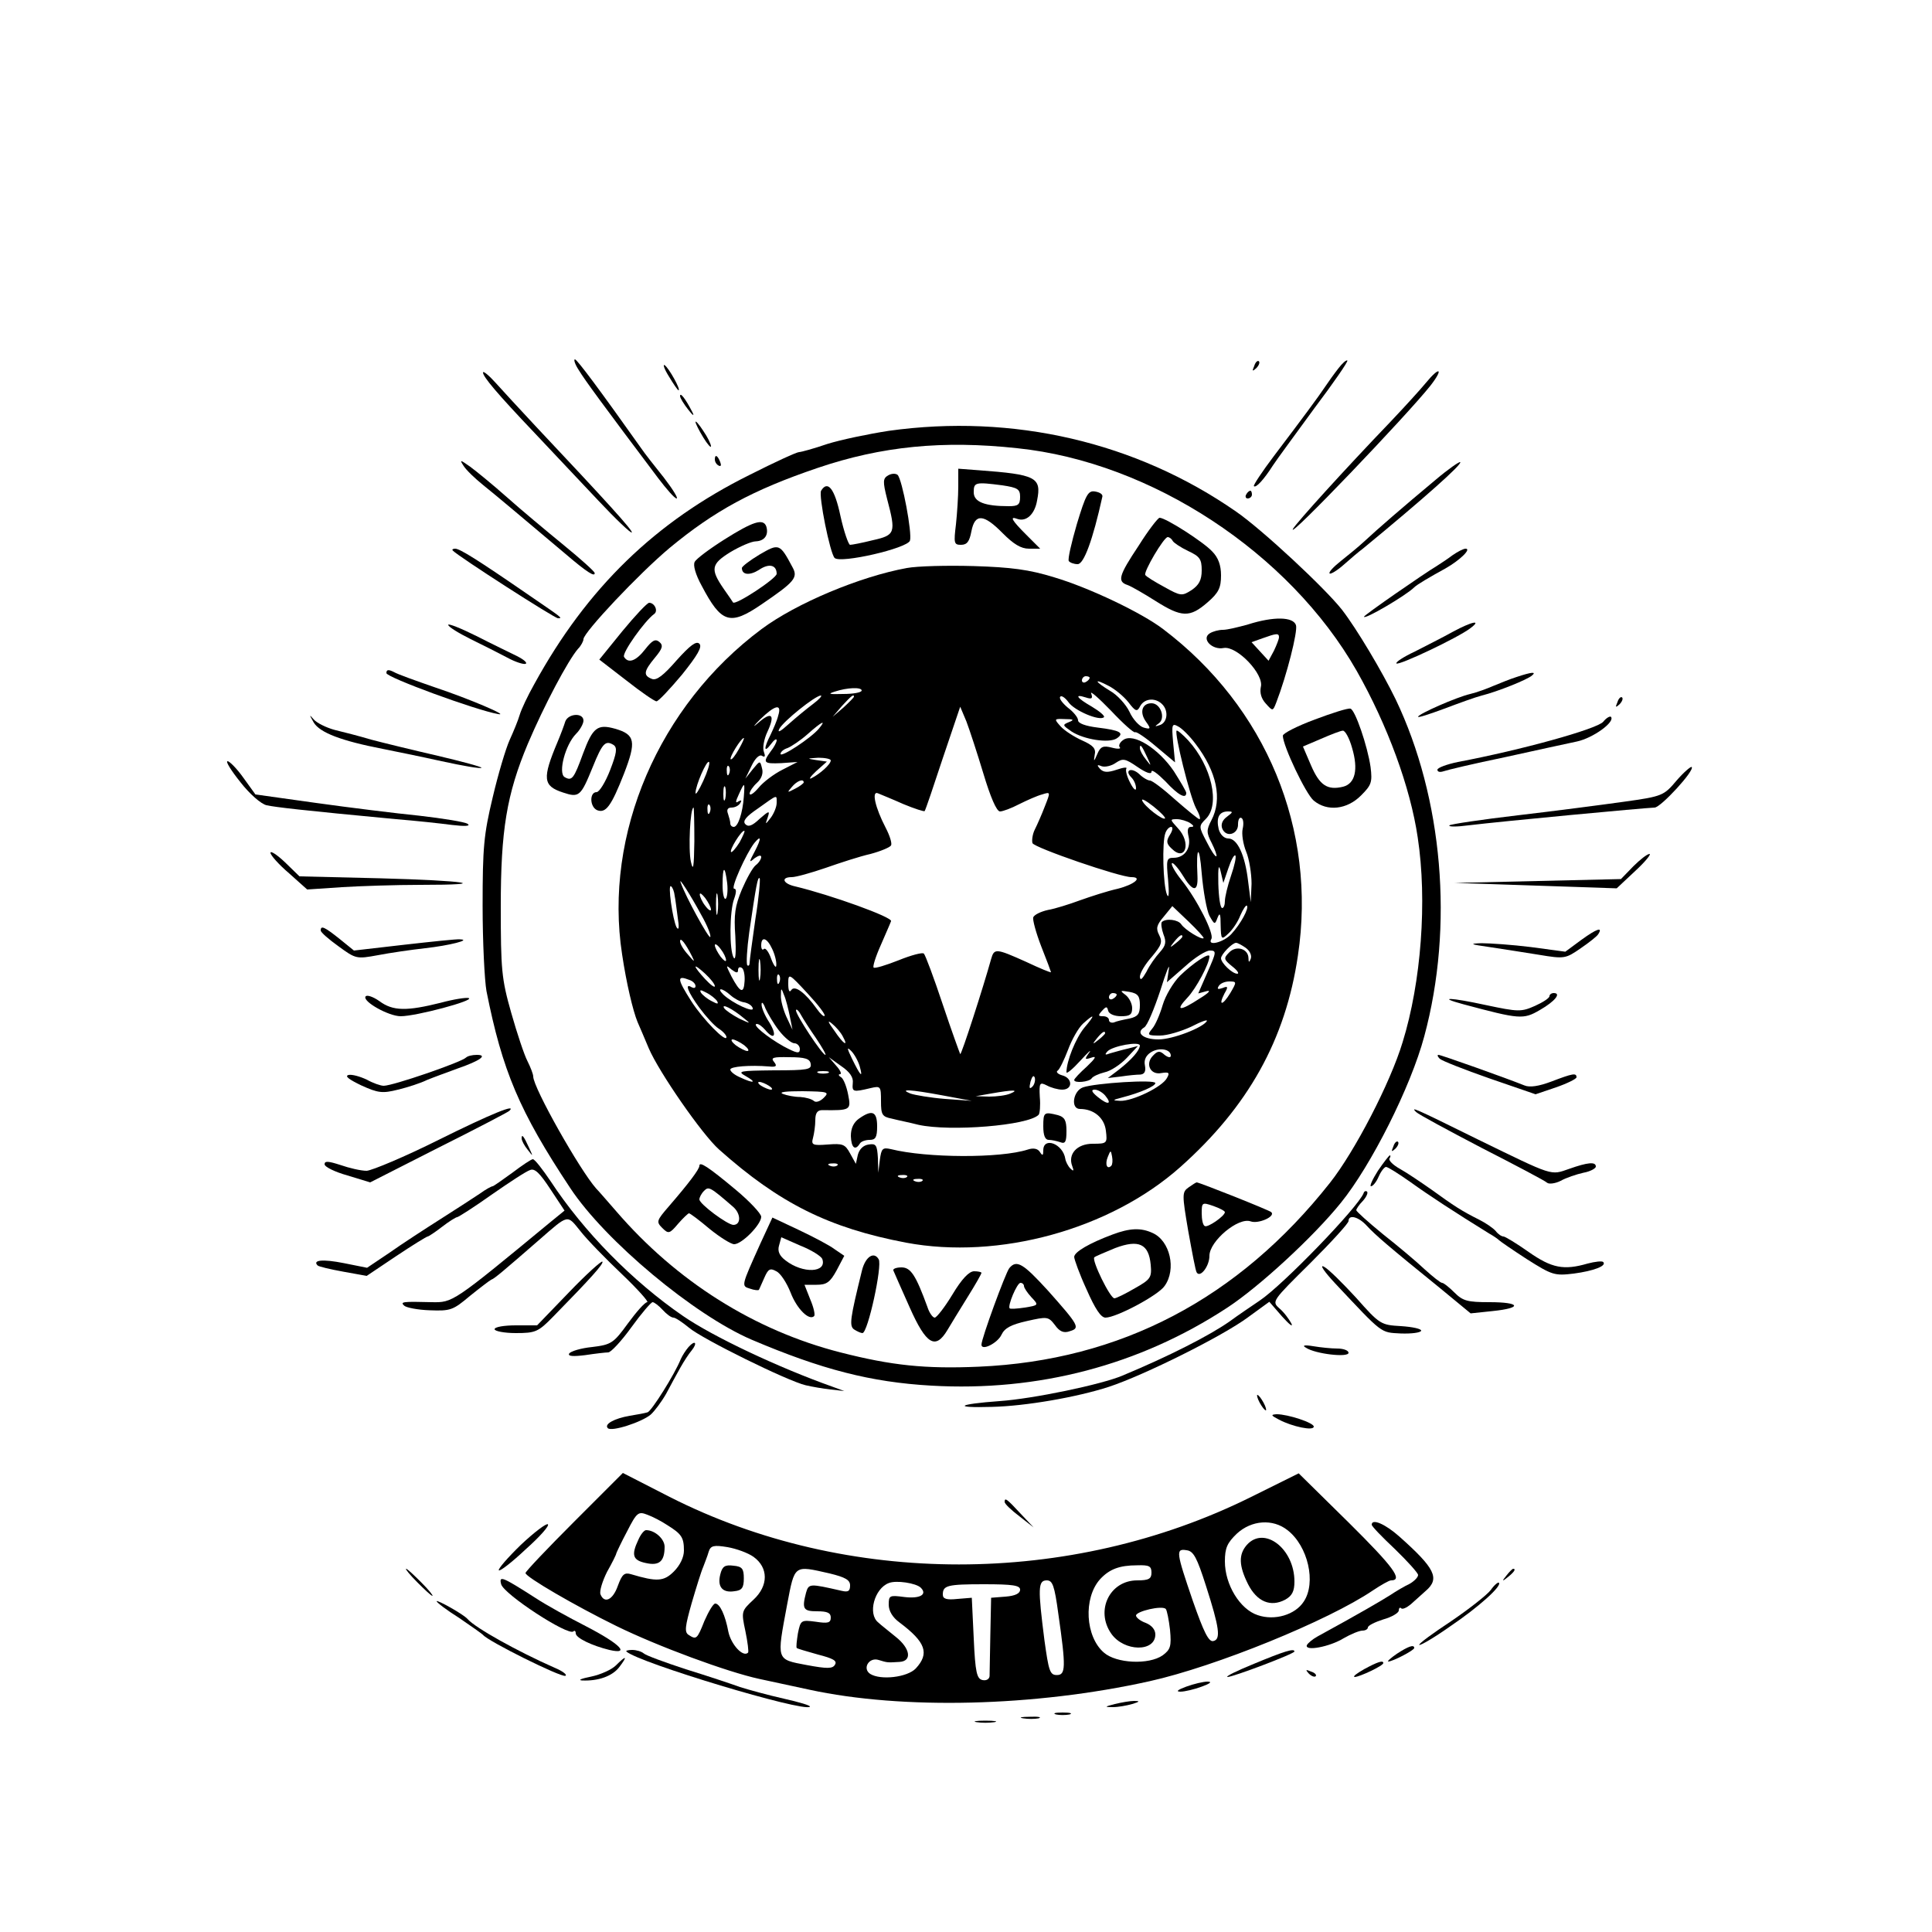 <?xml version="1.0" standalone="no"?>
<!DOCTYPE svg PUBLIC "-//W3C//DTD SVG 20010904//EN"
 "http://www.w3.org/TR/2001/REC-SVG-20010904/DTD/svg10.dtd">
<svg version="1.0" xmlns="http://www.w3.org/2000/svg"
 width="500pt" height="500pt" viewBox="0 0 500 500"
 preserveAspectRatio="xMidYMid meet">

<g transform="translate(0,500) scale(0.1,-0.1)"
fill="#000000" stroke="none">
<path d="M1498 4042 c15 -25 62 -89 205 -279 22 -29 43 -53 48 -53 5 0 -10 24
-33 54 -24 30 -50 63 -58 75 -110 155 -166 230 -172 231 -4 0 0 -13 10 -28z"/>
<path d="M3246 4053 c-6 -14 -5 -15 5 -6 7 7 10 15 7 18 -3 3 -9 -2 -12 -12z"/>
<path d="M3464 4047 c-11 -14 -26 -35 -34 -47 -18 -27 -58 -81 -133 -180 -31
-41 -54 -76 -52 -78 5 -6 26 17 49 53 11 17 60 83 108 149 49 65 87 120 85
123 -3 2 -13 -7 -23 -20z"/>
<path d="M1731 4026 c12 -20 23 -36 25 -36 7 0 -25 58 -36 65 -5 3 -1 -10 11
-29z"/>
<path d="M1250 4036 c0 -11 36 -54 134 -157 44 -47 118 -125 164 -174 45 -48
85 -86 87 -83 4 4 -68 83 -246 272 -42 45 -90 97 -107 116 -17 19 -32 31 -32
26z"/>
<path d="M3690 4009 c-14 -17 -54 -61 -90 -99 -121 -126 -245 -263 -254 -279
-16 -31 295 294 356 371 35 45 24 51 -12 7z"/>
<path d="M1760 3975 c0 -5 10 -21 21 -35 13 -17 17 -18 10 -5 -17 33 -31 51
-31 40z"/>
<path d="M1800 3908 c0 -4 9 -22 20 -40 11 -18 20 -28 20 -23 0 6 -9 24 -20
40 -11 17 -20 27 -20 23z"/>
<path d="M2300 3885 c-52 -8 -124 -23 -159 -34 -35 -12 -68 -21 -73 -21 -6 0
-63 -26 -128 -59 -244 -121 -421 -293 -557 -541 -17 -30 -34 -66 -38 -80 -4
-14 -16 -43 -26 -65 -10 -22 -30 -89 -44 -149 -23 -96 -26 -129 -26 -280 0
-94 5 -193 10 -221 41 -206 85 -311 217 -510 90 -136 320 -328 469 -392 181
-77 308 -110 465 -119 277 -16 539 53 765 201 83 54 224 184 295 272 78 96
181 300 216 431 77 285 48 617 -74 872 -35 72 -101 183 -139 232 -44 56 -206
207 -274 254 -259 180 -577 254 -899 209z m333 -45 c347 -36 704 -271 878
-576 80 -141 139 -302 158 -431 25 -164 9 -375 -39 -530 -32 -106 -124 -283
-188 -364 -237 -300 -542 -460 -909 -476 -138 -6 -225 3 -358 37 -223 57 -424
184 -580 365 -22 25 -45 52 -52 59 -42 47 -163 261 -163 290 0 6 -7 24 -15 40
-8 15 -27 72 -42 125 -25 88 -27 111 -27 276 0 195 15 289 70 420 42 99 104
216 130 246 8 8 14 20 14 25 1 18 143 169 223 236 116 96 215 150 383 207 165
56 324 72 517 51z"/>
<path d="M2480 3741 c0 -25 -3 -70 -6 -98 -6 -49 -5 -53 13 -53 16 0 22 9 27
35 9 47 32 45 81 -5 28 -28 47 -40 68 -40 l29 0 -36 36 c-38 38 -44 49 -23 41
23 -8 45 12 51 48 12 60 -3 67 -151 78 l-53 4 0 -46z m114 3 c40 -6 46 -10 46
-30 0 -20 -5 -24 -29 -24 -63 0 -91 11 -91 36 0 26 4 27 74 18z"/>
<path d="M2299 3770 c-14 -8 -15 -15 -3 -62 23 -87 21 -93 -37 -106 -28 -7
-54 -12 -59 -12 -4 0 -16 34 -25 75 -15 71 -33 93 -50 65 -7 -12 23 -162 35
-174 15 -15 189 25 195 45 6 19 -20 158 -32 170 -5 4 -15 4 -24 -1z"/>
<path d="M2787 3644 c-14 -48 -24 -91 -21 -96 3 -4 13 -8 23 -8 16 0 39 62 64
175 1 6 -7 11 -19 13 -18 3 -24 -8 -47 -84z"/>
<path d="M2947 3588 c-52 -78 -56 -93 -29 -102 9 -3 42 -22 72 -41 68 -43 89
-44 135 -4 29 25 35 38 35 70 0 26 -7 46 -23 62 -22 24 -120 87 -136 87 -4 0
-29 -32 -54 -72z m88 12 c3 -5 21 -17 40 -26 30 -14 35 -21 35 -50 0 -25 -7
-38 -26 -51 -25 -16 -28 -16 -71 8 -24 13 -47 27 -49 31 -5 8 48 98 58 98 4 0
10 -4 13 -10z"/>
<path d="M1875 3604 c-38 -24 -73 -50 -77 -58 -5 -8 2 -33 18 -62 51 -97 73
-104 155 -48 85 58 95 69 80 96 -33 62 -35 62 -85 33 -25 -15 -46 -31 -46 -35
0 -18 20 -20 44 -5 26 18 46 13 46 -10 0 -12 -108 -83 -113 -74 -1 2 -12 18
-24 35 -35 51 -33 64 17 95 25 15 55 28 66 28 23 1 34 17 27 39 -8 21 -35 12
-108 -34z"/>
<path d="M2347 3530 c-121 -22 -286 -91 -376 -158 -266 -198 -409 -531 -361
-842 11 -74 28 -146 40 -175 5 -11 18 -42 29 -68 26 -61 138 -223 182 -262
156 -139 284 -203 484 -241 240 -45 528 34 710 196 175 156 272 329 304 547
49 326 -82 643 -349 845 -55 42 -191 107 -282 134 -65 20 -111 26 -208 29 -69
2 -146 0 -173 -5z m473 -284 c0 -3 -4 -8 -10 -11 -5 -3 -10 -1 -10 4 0 6 5 11
10 11 6 0 10 -2 10 -4z m100 -63 c19 -25 23 -26 31 -10 12 21 42 22 59 2 15
-18 10 -47 -10 -52 -12 -4 -12 -3 -1 5 18 13 5 52 -19 52 -24 0 -32 -23 -14
-48 13 -18 12 -20 -6 -15 -11 3 -28 21 -37 41 -9 19 -32 44 -50 54 -41 25 -44
34 -4 13 16 -8 39 -27 51 -42z m-690 30 c0 -5 -21 -9 -48 -9 -36 -1 -41 0 -22
6 33 11 70 12 70 3z m708 -108 c3 2 27 -14 54 -37 l49 -41 -5 52 c-4 46 -3 50
13 41 10 -5 30 -25 45 -45 55 -72 70 -143 41 -198 -13 -25 -13 -32 1 -59 8
-16 14 -32 12 -34 -3 -2 -14 15 -25 37 -21 40 -21 41 -2 60 37 37 15 136 -46
203 -14 15 -28 27 -30 25 -6 -7 34 -169 50 -200 9 -16 13 -29 9 -29 -3 0 -31
23 -62 50 -31 28 -60 50 -66 50 -5 0 -18 7 -28 17 -20 18 -39 10 -20 -9 7 -7
12 -19 12 -28 0 -8 -7 -2 -15 14 -8 15 -13 32 -10 37 3 4 -8 3 -25 -3 -24 -8
-34 -7 -43 2 -9 10 -8 12 4 7 9 -3 26 1 37 9 18 12 24 11 56 -11 22 -15 36
-20 36 -12 0 7 16 -5 36 -25 33 -36 54 -47 54 -30 0 4 -15 29 -32 56 -40 59
-105 100 -131 81 -9 -6 -13 -15 -9 -19 4 -4 -5 -5 -20 -1 -23 6 -30 3 -38 -16
-9 -21 -10 -21 -7 -3 4 17 -4 25 -33 38 -20 9 -45 25 -55 36 -18 20 -17 20 11
19 23 0 25 -2 10 -8 -17 -7 -16 -8 7 -24 32 -21 97 -31 117 -18 21 14 9 21
-49 28 -32 4 -51 11 -51 19 0 7 -12 22 -27 33 -14 12 -23 24 -19 28 3 4 13 -3
21 -14 15 -22 81 -50 92 -39 3 3 -11 15 -31 27 -40 23 -47 34 -16 24 15 -5 19
-3 14 10 -4 9 19 -11 51 -44 32 -34 60 -59 63 -56z m-834 73 c-16 -12 -44 -35
-63 -52 -21 -19 -30 -24 -24 -12 11 20 92 85 107 86 5 0 -4 -10 -20 -22z m106
19 c0 -2 -12 -14 -27 -28 l-28 -24 24 28 c23 25 31 32 31 24z m-196 -49 c-3
-13 -13 -35 -20 -50 -18 -35 -17 -48 1 -24 8 11 15 16 15 10 0 -5 -7 -18 -15
-28 -22 -30 -19 -33 27 -31 l42 3 -39 -20 c-22 -11 -50 -32 -62 -47 -12 -14
-22 -21 -23 -15 0 6 9 19 19 28 12 11 17 25 13 38 -5 20 -5 20 -24 -3 l-19
-24 16 33 c9 19 20 30 27 26 8 -5 9 -1 5 10 -4 10 0 33 9 52 21 45 11 54 -24
23 -15 -13 -13 -9 5 9 39 38 57 42 47 10z m531 -150 c18 -60 34 -98 43 -98 7
0 29 8 50 19 20 10 47 22 59 25 22 7 22 7 7 -31 -8 -21 -20 -48 -26 -60 -6
-12 -8 -28 -6 -35 5 -12 226 -88 256 -88 30 0 8 -19 -35 -30 -27 -6 -70 -20
-98 -30 -27 -10 -65 -22 -83 -25 -18 -4 -35 -12 -38 -19 -2 -6 7 -40 21 -76
14 -35 25 -65 25 -66 0 -2 -29 10 -65 27 -78 35 -82 35 -90 7 -20 -72 -77
-249 -80 -246 -1 2 -22 59 -45 128 -23 69 -45 128 -49 132 -3 4 -33 -4 -65
-17 -33 -13 -62 -22 -65 -19 -3 2 5 28 18 57 12 28 25 57 27 63 5 10 -156 68
-248 90 -32 7 -38 24 -9 24 11 0 50 11 88 24 37 13 89 30 116 36 26 7 50 17
53 22 3 5 -3 25 -14 46 -27 52 -37 96 -20 89 7 -3 37 -15 66 -28 29 -12 54
-20 55 -18 2 2 23 64 47 137 l45 133 16 -38 c8 -21 28 -82 44 -135z m-426 116
c-20 -24 -99 -76 -99 -65 0 5 8 12 18 15 10 4 34 20 52 36 37 33 50 39 29 14z
m-207 -53 c-9 -16 -18 -28 -21 -26 -4 5 27 55 34 55 2 0 -4 -13 -13 -29z
m1057 -21 c11 -24 11 -24 -3 -6 -9 11 -16 24 -16 30 0 12 5 7 19 -24z m-819
-8 c0 -10 -28 -35 -50 -46 -8 -4 -3 4 12 18 l28 25 -28 4 c-25 4 -24 4 6 6 17
0 32 -3 32 -7z m-330 -53 c-11 -24 -20 -38 -20 -31 0 19 29 86 35 80 3 -3 -4
-25 -15 -49z m67 19 c-3 -8 -6 -5 -6 6 -1 11 2 17 5 13 3 -3 4 -12 1 -19z
m193 -23 c0 -2 -10 -10 -22 -16 -21 -11 -22 -11 -9 4 13 16 31 23 31 12z
m-203 -42 c-3 -10 -5 -4 -5 12 0 17 2 24 5 18 2 -7 2 -21 0 -30z m48 5 c-3
-42 -15 -78 -26 -78 -5 0 -9 4 -9 9 0 5 -3 16 -6 25 -4 10 -1 16 9 16 9 0 19
5 23 12 4 7 3 8 -5 4 -8 -6 -8 -1 1 18 15 33 16 33 13 -6z m85 -16 c0 -10 -7
-27 -15 -38 -15 -19 -15 -19 -8 1 6 18 3 17 -21 -4 -19 -18 -29 -22 -37 -14
-8 8 2 20 33 41 52 37 48 36 48 14z m1005 -40 c-5 -6 -53 31 -59 46 -3 7 10 0
29 -15 19 -15 32 -29 30 -31z m-1178 16 c-3 -8 -6 -5 -6 6 -1 11 2 17 5 13 3
-3 4 -12 1 -19z m-40 -75 c-1 -68 -3 -80 -9 -53 -7 31 -2 140 7 140 1 0 2 -39
2 -87z m1378 63 c-11 -8 -16 -19 -12 -30 10 -25 42 -15 41 11 0 12 4 19 9 16
5 -3 6 -15 3 -28 -3 -13 1 -39 9 -59 8 -19 14 -57 14 -83 l-2 -48 -7 55 c-8
68 -28 110 -51 110 -11 0 -21 10 -25 24 -7 30 1 46 24 46 14 0 13 -2 -3 -14z
m-95 -16 c10 -7 11 -10 2 -10 -8 0 -10 -8 -6 -25 7 -30 -10 -55 -39 -55 -18 0
-19 -5 -14 -57 3 -35 2 -50 -3 -38 -10 24 -13 136 -4 159 3 9 10 16 15 16 5 0
4 -9 -3 -20 -10 -16 -10 -23 4 -36 36 -36 52 15 16 53 -20 22 -21 23 -2 23 10
0 26 -5 34 -10z m-1166 -50 c-10 -16 -20 -27 -22 -25 -5 5 26 55 34 55 3 0 -3
-13 -12 -30z m40 -22 c-16 -30 -16 -32 -1 -19 10 7 17 9 17 3 0 -5 -6 -15 -14
-21 -8 -6 -24 -35 -36 -63 -18 -43 -21 -65 -17 -121 2 -40 1 -63 -4 -56 -12
19 -11 122 1 153 6 17 6 26 0 26 -10 0 31 91 52 118 18 22 19 13 2 -20z m1176
-168 c13 -23 14 -24 21 -5 6 15 8 10 8 -19 1 -38 2 -39 20 -22 11 10 25 31 31
47 7 16 15 28 17 25 6 -6 -16 -47 -40 -73 -20 -22 -64 -33 -52 -13 8 13 -37
102 -77 152 -17 21 -28 41 -25 44 2 3 15 -11 27 -30 27 -45 41 -46 39 -3 -4
78 5 84 11 7 4 -47 13 -96 20 -110z m56 104 c-9 -26 -16 -56 -16 -66 0 -10 -3
-18 -7 -18 -5 0 -9 28 -10 63 -1 43 1 53 6 32 l7 -30 13 38 c7 21 15 36 18 33
3 -3 -2 -26 -11 -52z m-1304 -20 c2 -19 0 -37 -4 -40 -4 -3 -8 13 -8 35 0 51
6 53 12 5z m73 -92 c-8 -56 -15 -107 -15 -114 0 -6 -3 -9 -6 -6 -3 4 -1 42 5
85 18 123 22 145 27 140 2 -2 -2 -50 -11 -105z m-140 10 c16 -28 26 -54 23
-57 -4 -4 -64 105 -76 140 -8 20 25 -31 53 -83z m-69 50 c2 -9 5 -35 8 -57 4
-25 3 -34 -3 -25 -10 19 -24 116 -14 106 4 -3 8 -14 9 -24z m111 -44 c-2 -13
-4 -3 -4 22 0 25 2 35 4 23 2 -13 2 -33 0 -45z m-17 8 c0 -5 -7 -1 -15 10 -8
10 -14 24 -14 29 0 6 6 1 14 -9 8 -11 15 -24 15 -30z m1275 -74 c-5 -5 -49 22
-58 36 -8 12 -39 16 -50 6 -3 -3 -1 -18 4 -32 8 -20 6 -29 -9 -46 -11 -12 -27
-34 -35 -51 -11 -19 -16 -24 -17 -13 0 10 14 33 31 52 25 30 28 38 19 56 -9
17 -7 26 12 48 l22 27 42 -40 c23 -22 40 -41 39 -43z m-55 4 c0 -2 -8 -10 -17
-17 -16 -13 -17 -12 -4 4 13 16 21 21 21 13z m-1269 -51 c8 -16 6 -15 -10 4
-12 13 -21 28 -21 35 0 12 14 -5 31 -39z m207 20 c7 -14 12 -34 11 -43 0 -9
-6 -2 -13 16 -6 18 -15 30 -19 26 -4 -4 -7 0 -7 9 0 25 15 20 28 -8z m-119
-30 c0 -5 -6 -1 -14 9 -8 11 -15 24 -15 30 0 5 7 1 15 -10 8 -10 14 -23 14
-29z m1345 32 c11 -8 16 -20 13 -28 -4 -11 -6 -10 -6 2 -1 24 -32 33 -50 14
-15 -15 -14 -18 8 -36 13 -10 19 -19 13 -19 -13 0 -42 28 -42 40 0 10 29 40
39 40 4 0 15 -6 25 -13z m-99 -63 l-24 -55 22 6 c12 3 5 -5 -18 -19 -52 -34
-65 -33 -32 2 22 23 57 88 57 107 0 11 -43 -18 -76 -50 -18 -18 -38 -52 -45
-76 -7 -24 -19 -52 -27 -61 -14 -17 -12 -18 20 -18 19 0 55 11 81 23 25 13 44
20 40 14 -11 -17 -88 -47 -125 -47 -39 0 -60 17 -37 31 8 4 26 48 42 96 15 48
25 73 22 55 l-5 -34 47 41 c25 23 54 41 64 41 18 0 17 -4 -6 -56z m-1158 -16
c-2 -13 -4 -3 -4 22 0 25 2 35 4 23 2 -13 2 -33 0 -45z m-117 -20 c0 -5 -11 3
-25 18 -14 15 -25 29 -25 32 0 3 11 -5 25 -18 14 -13 25 -27 25 -32z m60 41
c0 7 4 10 10 6 5 -3 8 -19 7 -34 -2 -34 -11 -31 -34 12 -15 30 -15 31 0 18 12
-9 17 -10 17 -2z m107 -31 c-3 -8 -6 -5 -6 6 -1 11 2 17 5 13 3 -3 4 -12 1
-19z m117 -87 c-2 -3 -11 5 -20 18 -30 42 -57 62 -66 49 -5 -8 -8 -2 -8 16 0
28 1 28 50 -25 27 -29 47 -55 44 -58z m-350 93 c9 -3 16 -10 16 -16 0 -5 -4
-6 -10 -3 -19 12 -10 -12 20 -53 17 -23 39 -47 50 -54 11 -7 20 -17 20 -22 0
-16 -61 46 -91 93 -37 58 -38 68 -5 55z m1400 -34 c-20 -33 -32 -34 -15 -1 10
17 9 20 -5 14 -12 -4 -15 -3 -10 5 4 7 16 12 27 12 20 0 20 -1 3 -30z m-1328
-21 c4 -8 1 -8 -14 0 -12 6 -24 16 -28 22 -4 8 -1 8 14 0 12 -6 24 -16 28 -22z
m35 15 c9 -8 25 -17 35 -18 10 -2 20 -8 22 -15 5 -14 -53 13 -76 35 -19 19 -3
18 19 -2z m153 -54 l7 -35 -16 34 c-8 18 -15 43 -14 55 0 20 1 20 8 1 5 -11
11 -36 15 -55z m906 29 c0 -23 -5 -30 -27 -35 -16 -3 -34 -7 -40 -10 -7 -2
-13 1 -13 6 0 6 -7 10 -15 10 -13 0 -14 2 -3 14 11 12 13 12 16 0 2 -8 16 -14
33 -14 23 0 29 4 29 21 0 12 -8 27 -17 34 -16 12 -14 12 10 8 22 -4 27 -11 27
-34z m-60 27 c0 -3 -4 -8 -10 -11 -5 -3 -10 -1 -10 4 0 6 5 11 10 11 6 0 10
-2 10 -4z m-874 -93 c14 -18 32 -33 40 -33 7 0 14 -7 14 -15 0 -13 -8 -11 -42
7 -43 24 -84 58 -69 58 5 0 14 -7 21 -15 24 -29 32 -15 11 19 -12 18 -21 40
-20 47 0 8 5 3 10 -11 6 -13 21 -39 35 -57z m-91 32 c19 -15 18 -15 -12 -1
-17 9 -35 21 -39 27 -8 13 21 -1 51 -26z m187 -52 c16 -24 27 -43 24 -43 -8 0
-76 103 -76 115 0 5 6 1 12 -10 6 -11 24 -39 40 -62z m694 27 c-22 -27 -46
-86 -46 -115 0 -5 16 8 36 30 20 22 30 31 23 21 -13 -18 -12 -19 6 -13 14 5
10 -2 -12 -23 -18 -16 -33 -32 -33 -35 0 -9 39 -5 45 4 3 5 18 12 34 16 15 3
41 20 57 37 l29 31 -27 -7 c-14 -3 -34 -9 -45 -12 -13 -5 -15 -4 -7 5 13 14
84 27 84 15 -1 -13 -21 -36 -54 -62 l-29 -22 34 4 c19 3 41 5 50 5 11 1 15 8
12 24 -3 14 3 26 16 34 21 13 51 8 51 -9 0 -6 -7 -5 -16 2 -12 11 -18 11 -30
-2 -21 -21 -7 -51 22 -45 19 3 22 1 14 -13 -12 -23 -89 -60 -121 -59 -21 1
-21 2 6 9 46 12 85 29 85 37 0 10 -155 0 -187 -11 -26 -9 -33 -56 -8 -56 36 0
63 -23 67 -56 4 -33 3 -34 -34 -34 -41 0 -65 -27 -53 -58 5 -13 3 -14 -5 -6
-6 6 -12 18 -13 25 -6 39 -57 58 -57 22 0 -14 -2 -15 -9 -4 -5 8 -16 11 -31 6
-71 -23 -262 -22 -354 1 -22 5 -25 2 -29 -28 l-4 -33 -1 38 c-2 34 -5 38 -24
35 -14 -2 -24 -12 -28 -27 l-5 -23 -15 27 c-13 24 -19 26 -58 23 -39 -3 -43
-1 -38 17 3 11 6 32 6 46 0 18 5 26 18 26 73 -1 75 0 67 40 -4 21 -12 41 -18
45 -7 4 -8 8 -3 8 5 0 1 10 -10 22 l-19 22 32 -23 c22 -15 32 -29 30 -44 -2
-23 0 -24 46 -13 26 6 27 5 27 -34 0 -35 3 -40 28 -45 15 -4 46 -10 69 -16 82
-18 284 -2 311 26 3 3 5 24 3 46 -2 37 0 39 18 30 11 -6 29 -11 40 -11 28 0
27 30 0 37 -11 3 -17 9 -12 12 5 3 17 28 27 54 10 27 27 57 39 68 31 28 32 23
3 -11z m-625 -22 c16 -29 2 -21 -22 15 -17 23 -18 28 -6 18 10 -8 23 -23 28
-33z m679 8 c0 -2 -8 -10 -17 -17 -16 -13 -17 -12 -4 4 13 16 21 21 21 13z
m-934 -31 c10 -8 14 -15 8 -15 -5 0 -19 7 -30 15 -10 8 -14 15 -8 15 5 0 19
-7 30 -15z m299 -55 c9 -32 2 -25 -20 20 -13 27 -14 32 -2 20 8 -8 18 -26 22
-40z m-127 7 c3 -15 -8 -17 -95 -17 -90 -1 -96 -2 -73 -15 30 -17 21 -20 -15
-3 -14 6 -25 15 -25 20 0 8 51 12 100 8 19 -2 22 1 13 12 -9 11 -2 13 40 12
40 0 53 -4 55 -17z m45 -24 c-7 -2 -19 -2 -25 0 -7 3 -2 5 12 5 14 0 19 -2 13
-5z m529 -35 c-8 -8 -9 -4 -5 13 4 13 8 18 11 10 2 -7 -1 -18 -6 -23z m-682 2
c8 -5 11 -10 5 -10 -5 0 -17 5 -25 10 -8 5 -10 10 -5 10 6 0 17 -5 25 -10z
m142 -31 c-10 -10 -21 -13 -26 -8 -6 5 -21 9 -35 10 -15 0 -35 4 -45 8 -12 5
9 7 51 7 66 -1 70 -2 55 -17z m308 6 l75 -14 -69 5 c-38 3 -79 10 -90 14 -30
12 -2 11 84 -5z m175 5 c-11 -5 -36 -8 -55 -8 l-35 1 40 7 c57 10 74 10 50 0z
m245 -5 c19 -23 8 -26 -19 -4 -16 13 -18 19 -8 19 8 0 20 -7 27 -15z m16 -182
c-11 -11 -17 4 -9 23 7 18 8 18 11 1 2 -10 1 -21 -2 -24z m-709 1 c-3 -3 -12
-4 -19 -1 -8 3 -5 6 6 6 11 1 17 -2 13 -5z m180 -30 c-3 -3 -12 -4 -19 -1 -8
3 -5 6 6 6 11 1 17 -2 13 -5z m40 -10 c-3 -3 -12 -4 -19 -1 -8 3 -5 6 6 6 11
1 17 -2 13 -5z"/>
<path d="M2223 2105 c-14 -10 -21 -25 -21 -45 1 -30 11 -39 23 -20 3 6 15 10
26 10 15 0 19 7 19 35 0 39 -13 44 -47 20z"/>
<path d="M2700 2085 c0 -24 5 -35 14 -35 8 0 21 -3 30 -6 13 -5 16 1 16 29 0
28 -5 36 -22 41 -36 9 -38 8 -38 -29z"/>
<path d="M1611 3367 l-60 -74 70 -54 c38 -30 73 -54 78 -54 5 0 34 31 66 69
40 50 53 72 45 80 -8 8 -24 -4 -59 -43 -34 -39 -52 -53 -64 -48 -23 9 -21 20
8 55 20 24 22 32 11 41 -10 8 -18 4 -36 -19 -24 -31 -44 -38 -55 -20 -6 10 54
94 78 111 11 8 1 29 -13 29 -5 0 -36 -33 -69 -73z"/>
<path d="M3230 3384 c-25 -7 -54 -14 -65 -14 -11 0 -26 -4 -34 -9 -23 -14 6
-44 36 -38 34 6 105 -68 96 -101 -3 -15 1 -30 13 -43 18 -20 18 -20 27 3 27
70 56 184 51 200 -7 22 -58 23 -124 2z m80 -33 c0 -5 -6 -20 -13 -35 l-14 -26
-22 24 -22 24 28 10 c36 13 43 14 43 3z"/>
<path d="M3403 3138 c-46 -17 -83 -36 -83 -42 0 -26 60 -152 80 -168 35 -29
86 -23 122 13 27 27 30 34 25 74 -8 55 -40 148 -52 151 -6 2 -47 -11 -92 -28z
m96 -73 c17 -57 8 -93 -23 -101 -41 -10 -61 4 -83 55 l-21 49 47 20 c25 11 51
21 56 21 6 1 17 -19 24 -44z"/>
<path d="M1463 3133 c-3 -10 -12 -34 -20 -53 -40 -95 -38 -114 14 -131 42 -14
46 -10 77 66 25 62 33 70 54 57 10 -7 8 -21 -9 -65 -12 -31 -28 -57 -35 -57
-19 0 -18 -39 2 -47 22 -8 36 11 69 95 32 83 29 101 -23 116 -46 13 -58 3 -83
-64 -24 -66 -29 -72 -48 -61 -17 11 2 84 30 112 10 10 19 26 19 34 0 21 -39
19 -47 -2z"/>
<path d="M1810 1983 c0 -9 -28 -46 -79 -105 -32 -37 -33 -40 -17 -56 16 -16
19 -15 41 11 13 15 26 27 28 27 3 0 27 -18 53 -40 27 -22 56 -40 64 -40 20 0
70 51 70 71 0 8 -30 40 -66 70 -72 60 -94 74 -94 62z m87 -106 c21 -18 21 -47
1 -47 -15 0 -88 54 -88 66 0 5 5 15 12 22 12 12 15 11 75 -41z"/>
<path d="M3076 1927 c-17 -12 -17 -18 -1 -112 10 -55 19 -104 22 -108 9 -15
33 16 33 43 0 38 75 101 107 89 20 -7 65 13 53 24 -5 5 -186 77 -193 77 -2 0
-11 -6 -21 -13z m94 -64 c0 -10 -45 -41 -52 -36 -5 2 -8 17 -8 33 0 28 1 29
30 19 17 -6 30 -13 30 -16z"/>
<path d="M1968 1782 c-50 -111 -50 -110 -27 -117 11 -4 22 -5 23 -3 1 1 7 16
14 31 10 23 15 26 31 17 11 -5 27 -30 37 -55 16 -42 48 -74 61 -61 3 3 -1 22
-10 43 l-15 38 31 0 c26 0 35 6 52 37 l20 38 -25 17 c-13 10 -55 32 -93 50
l-68 32 -31 -67z m160 -40 c13 -36 -50 -39 -95 -4 -16 12 -21 24 -17 38 l6 22
50 -22 c28 -11 53 -27 56 -34z"/>
<path d="M2879 1805 c-59 -22 -99 -45 -99 -58 0 -6 14 -45 32 -84 22 -50 37
-73 49 -73 28 0 137 58 153 82 31 43 14 117 -31 137 -30 14 -59 13 -104 -4z
m99 -78 c3 -33 0 -38 -41 -61 -24 -14 -48 -26 -53 -26 -11 0 -59 98 -52 106 3
3 28 13 54 24 61 23 87 11 92 -43z"/>
<path d="M2231 1713 c-31 -126 -34 -145 -20 -154 8 -5 17 -9 21 -9 14 0 52
175 42 191 -12 21 -34 7 -43 -28z"/>
<path d="M2612 1718 c-10 -13 -72 -182 -72 -198 0 -17 42 4 52 26 8 17 25 26
65 35 53 12 56 12 73 -10 12 -17 23 -22 39 -16 27 8 23 15 -57 105 -64 70 -81
81 -100 58z m38 -46 c0 -5 9 -18 19 -29 20 -21 19 -21 -17 -27 -20 -3 -37 -4
-39 -2 -6 6 19 66 28 66 5 0 9 -4 9 -8z"/>
<path d="M2312 1712 c2 -5 21 -48 42 -95 43 -97 67 -111 98 -59 9 15 32 53 52
85 20 32 36 60 36 63 0 2 -9 4 -19 4 -13 0 -32 -20 -56 -60 -20 -33 -41 -60
-46 -60 -5 0 -14 12 -19 28 -30 82 -43 102 -67 102 -14 0 -23 -4 -21 -8z"/>
<path d="M1850 3811 c0 -6 4 -13 10 -16 6 -3 7 1 4 9 -7 18 -14 21 -14 7z"/>
<path d="M1200 3794 c7 -11 29 -32 50 -49 35 -28 100 -83 214 -179 55 -47 76
-60 75 -49 0 4 -37 37 -81 73 -44 36 -110 91 -147 124 -36 32 -79 67 -94 78
-27 19 -28 19 -17 2z"/>
<path d="M3715 3758 c-84 -70 -152 -129 -183 -158 -15 -14 -43 -37 -62 -52
-19 -15 -32 -29 -29 -32 2 -3 19 7 36 22 17 15 39 34 50 42 158 130 258 219
252 224 -2 2 -31 -18 -64 -46z"/>
<path d="M3225 3720 c-3 -5 -1 -10 4 -10 6 0 11 5 11 10 0 6 -2 10 -4 10 -3 0
-8 -4 -11 -10z"/>
<path d="M1172 3575 c14 -15 263 -175 272 -175 13 0 12 0 -74 59 -135 93 -180
121 -192 121 -6 0 -9 -2 -6 -5z"/>
<path d="M3759 3563 c-13 -10 -32 -22 -41 -28 -32 -19 -188 -127 -188 -131 0
-9 109 55 130 76 7 7 39 26 81 49 37 21 68 51 52 51 -6 0 -21 -8 -34 -17z"/>
<path d="M1160 3383 c0 -5 26 -21 58 -37 31 -15 74 -37 95 -48 20 -11 42 -18
47 -16 6 2 -4 11 -22 20 -18 9 -66 32 -105 52 -40 20 -73 33 -73 29z"/>
<path d="M3760 3365 c-25 -14 -69 -36 -98 -51 -30 -14 -51 -28 -48 -31 6 -6
160 67 191 91 31 23 5 18 -45 -9z"/>
<path d="M1000 3258 c0 -11 232 -96 289 -106 32 -6 -76 40 -163 69 -49 17 -97
34 -107 40 -14 7 -19 6 -19 -3z"/>
<path d="M3925 3248 c-16 -5 -43 -16 -60 -23 -16 -7 -43 -17 -60 -21 -35 -8
-135 -52 -135 -59 0 -3 30 7 68 21 37 14 81 30 97 34 40 10 118 41 130 52 12
10 -1 9 -40 -4z"/>
<path d="M4186 3183 c-6 -14 -5 -15 5 -6 7 7 10 15 7 18 -3 3 -9 -2 -12 -12z"/>
<path d="M812 3130 c16 -26 70 -47 178 -68 30 -6 99 -20 153 -32 55 -12 101
-20 103 -17 2 2 -49 16 -113 31 -65 15 -143 34 -173 42 -30 9 -73 20 -94 25
-22 6 -46 18 -54 27 -12 14 -12 13 0 -8z"/>
<path d="M4149 3132 c-17 -19 -212 -73 -376 -104 -29 -6 -53 -15 -53 -20 0 -6
7 -7 16 -4 8 3 79 20 157 36 78 17 163 36 188 41 42 9 100 51 88 64 -3 2 -12
-3 -20 -13z"/>
<path d="M622 2976 c24 -31 54 -57 68 -60 23 -5 91 -13 335 -36 50 -4 115 -11
145 -15 34 -4 49 -3 40 3 -8 5 -64 14 -125 21 -60 6 -181 21 -267 33 l-157 22
-31 43 c-17 24 -36 43 -41 43 -6 0 9 -24 33 -54z"/>
<path d="M4339 2980 c-33 -39 -36 -41 -137 -55 -57 -8 -180 -24 -274 -35 -94
-11 -174 -23 -177 -26 -3 -4 19 -4 49 0 91 11 454 45 482 46 16 0 105 97 96
105 -2 2 -20 -13 -39 -35z"/>
<path d="M700 2793 c0 -6 21 -30 48 -53 l47 -42 89 6 c49 3 141 6 204 6 190 0
119 11 -105 17 l-208 5 -37 36 c-21 20 -38 31 -38 25z"/>
<path d="M4227 2758 l-32 -33 -215 -5 -215 -5 210 -7 209 -7 48 45 c26 24 42
44 37 44 -6 0 -25 -15 -42 -32z"/>
<path d="M830 2592 c0 -5 21 -23 46 -41 45 -33 47 -33 102 -23 31 6 86 14 122
18 63 7 122 22 90 23 -8 1 -73 -6 -144 -14 l-130 -15 -37 30 c-39 31 -49 36
-49 22z"/>
<path d="M4093 2568 l-42 -31 -89 12 c-48 6 -106 10 -128 10 -33 -1 -29 -3 21
-10 33 -5 91 -14 128 -20 66 -11 69 -10 108 17 22 15 42 31 45 36 13 20 -3 15
-43 -14z"/>
<path d="M946 2421 c-8 -13 60 -51 91 -51 40 0 193 41 176 47 -6 2 -39 -3 -72
-12 -88 -22 -124 -22 -159 4 -17 12 -33 17 -36 12z"/>
<path d="M4010 2422 c0 -5 -17 -16 -37 -25 -36 -16 -43 -16 -128 2 -92 20
-128 21 -58 2 146 -39 155 -40 198 -15 40 23 56 44 36 44 -6 0 -11 -4 -11 -8z"/>
<path d="M1206 2263 c-12 -12 -189 -73 -213 -73 -8 0 -28 7 -44 16 -17 8 -38
14 -47 12 -11 -3 2 -12 33 -27 44 -20 55 -21 95 -11 25 6 59 17 75 25 17 7 53
20 80 30 58 20 78 35 49 35 -12 0 -24 -3 -28 -7z"/>
<path d="M3726 2260 c5 -5 63 -28 129 -51 l119 -41 53 18 c29 10 53 22 53 26
0 12 -10 10 -65 -11 -32 -12 -56 -16 -70 -10 -47 19 -216 79 -222 79 -4 0 -3
-4 3 -10z"/>
<path d="M1135 2050 c-88 -44 -172 -79 -186 -80 -15 0 -45 7 -68 15 -31 10
-41 11 -41 2 0 -7 27 -20 59 -29 l59 -18 177 90 c98 49 180 92 183 95 21 20
-46 -7 -183 -75z"/>
<path d="M3665 2122 c6 -6 82 -47 170 -93 88 -45 164 -85 169 -90 5 -4 21 -2
35 5 14 8 41 17 59 21 17 3 32 11 32 16 0 13 -21 11 -69 -6 -49 -17 -39 -20
-236 76 -172 85 -174 85 -160 71z"/>
<path d="M1350 2054 c0 -6 7 -19 16 -30 14 -18 14 -18 3 6 -14 31 -19 36 -19
24z"/>
<path d="M3606 2033 c-6 -14 -5 -15 5 -6 7 7 10 15 7 18 -3 3 -9 -2 -12 -12z"/>
<path d="M3566 1970 c-14 -22 -22 -40 -18 -40 5 0 14 11 20 25 6 14 15 25 19
25 5 0 33 -18 63 -39 47 -34 116 -79 205 -134 11 -6 22 -14 25 -17 3 -3 35
-25 72 -49 65 -41 71 -43 121 -37 52 7 86 20 76 30 -3 3 -21 1 -40 -4 -62 -18
-93 -12 -153 30 -31 22 -61 40 -65 40 -5 0 -14 6 -20 14 -7 8 -26 21 -44 30
-44 22 -64 35 -122 77 -27 19 -64 44 -82 54 -18 10 -30 22 -27 27 3 4 3 8 1 8
-2 0 -16 -18 -31 -40z"/>
<path d="M1326 1965 c-26 -19 -49 -35 -51 -35 -3 0 -18 -8 -33 -19 -15 -10
-61 -40 -102 -66 -41 -26 -101 -65 -132 -87 l-58 -39 -60 12 c-55 11 -82 8
-68 -6 3 -3 33 -10 66 -16 l61 -11 76 51 c42 28 79 51 82 51 2 0 19 11 37 25
18 14 36 25 39 25 3 0 44 26 89 58 46 32 90 61 100 64 12 5 25 -8 52 -49 l37
-56 -38 -31 c-252 -208 -251 -207 -306 -206 -75 2 -82 1 -71 -9 5 -5 35 -11
66 -12 54 -2 60 0 104 37 26 21 51 40 55 42 9 3 32 23 123 102 79 69 73 67
108 24 17 -22 66 -72 107 -111 42 -40 71 -73 66 -73 -6 0 -28 -25 -50 -55 -37
-51 -43 -55 -92 -61 -30 -3 -56 -11 -60 -17 -4 -7 10 -8 42 -4 26 4 53 7 59 7
7 0 34 29 60 65 26 36 51 65 55 65 4 0 16 -9 26 -20 10 -11 22 -20 28 -20 5 0
23 -12 40 -26 34 -29 255 -138 302 -149 17 -4 46 -9 65 -11 l35 -4 -30 11
c-141 50 -310 130 -387 183 -131 90 -257 218 -343 349 -21 31 -41 57 -46 57
-4 0 -28 -16 -53 -35z"/>
<path d="M3529 1912 c-15 -37 -208 -237 -269 -278 -19 -13 -55 -37 -78 -54
-53 -37 -157 -90 -277 -140 -54 -23 -231 -60 -318 -66 -110 -8 -123 -18 -20
-15 87 2 220 25 303 52 91 30 294 131 360 180 l55 40 33 -38 c19 -21 29 -29
24 -18 -6 11 -19 29 -31 39 -20 18 -19 19 80 117 54 54 99 103 99 109 0 18 26
11 47 -12 22 -24 58 -55 189 -161 l80 -66 57 6 c78 8 72 23 -8 23 -57 0 -69 3
-91 25 -14 14 -28 25 -32 25 -4 0 -24 16 -45 35 -21 20 -70 61 -108 91 -38 31
-69 59 -69 62 0 3 7 14 17 24 9 10 14 21 11 24 -3 3 -8 1 -9 -4z"/>
<path d="M1472 1655 l-82 -85 -55 0 c-30 0 -55 -4 -55 -10 0 -5 25 -10 55 -10
51 0 58 3 97 43 98 100 131 137 127 142 -3 2 -42 -33 -87 -80z"/>
<path d="M3455 1679 c125 -133 117 -127 170 -130 28 -1 51 2 53 7 1 5 -22 10
-52 12 -52 3 -55 4 -116 73 -35 38 -72 75 -84 81 -12 6 2 -14 29 -43z"/>
<path d="M1782 1514 c-7 -8 -16 -22 -20 -31 -16 -40 -76 -135 -86 -138 -6 -2
-27 -6 -46 -9 -41 -7 -67 -22 -57 -32 9 -10 87 15 111 35 10 9 28 33 40 54 11
21 28 52 37 68 9 16 22 36 29 44 16 20 9 28 -8 9z"/>
<path d="M3380 1512 c24 -16 110 -26 110 -13 0 6 -13 11 -29 11 -16 0 -44 3
-62 6 -24 4 -30 2 -19 -4z"/>
<path d="M3260 1370 c6 -11 13 -20 16 -20 2 0 0 9 -6 20 -6 11 -13 20 -16 20
-2 0 0 -9 6 -20z"/>
<path d="M3310 1326 c34 -18 90 -30 90 -18 0 10 -67 32 -96 32 -16 -1 -15 -3
6 -14z"/>
<path d="M1486 1062 c-69 -69 -126 -129 -126 -133 0 -10 129 -85 235 -137 108
-53 287 -119 370 -137 33 -7 92 -20 130 -28 240 -52 583 -44 880 22 171 38
463 157 578 235 21 14 42 26 47 26 32 0 6 35 -109 149 l-130 128 -123 -61
c-469 -233 -1046 -233 -1505 0 l-121 62 -126 -126z m241 -9 c37 -23 43 -32 43
-66 0 -17 -10 -38 -26 -54 -26 -26 -44 -27 -111 -7 -17 5 -23 0 -34 -30 -13
-37 -35 -47 -45 -22 -3 8 5 34 17 58 13 23 24 45 24 48 1 3 13 29 28 57 25 49
29 52 52 43 14 -5 37 -17 52 -27z m1605 -13 c53 -41 75 -136 42 -185 -22 -34
-75 -50 -119 -35 -46 15 -85 79 -85 139 0 35 6 48 31 72 38 35 93 39 131 9z
m-1382 -69 c39 -28 39 -75 0 -111 -31 -29 -32 -30 -21 -81 6 -29 9 -54 7 -56
-13 -13 -44 21 -51 54 -8 43 -22 73 -34 73 -5 0 -17 -20 -28 -45 -19 -48 -21
-49 -41 -36 -11 7 -9 22 8 82 12 41 25 83 30 94 4 11 11 28 14 39 5 16 13 18
49 12 23 -4 53 -15 67 -25z m1171 -75 c35 -109 39 -139 19 -143 -12 -3 -25 24
-53 104 -43 126 -45 136 -16 131 18 -2 27 -20 50 -92z m-141 34 c0 -16 -7 -20
-37 -20 -71 0 -109 -78 -67 -138 33 -47 114 -48 114 -2 0 13 -10 24 -25 30
-14 5 -25 14 -25 19 0 11 68 27 77 17 3 -3 8 -28 11 -54 4 -43 1 -51 -19 -66
-36 -25 -120 -21 -152 7 -48 41 -54 141 -10 190 24 26 50 36 96 36 31 1 37 -2
37 -19z m-833 -2 c41 -10 53 -17 53 -31 0 -15 -5 -18 -22 -14 -83 19 -85 19
-92 -5 -11 -42 -7 -48 29 -48 26 0 35 -4 35 -16 0 -14 -7 -16 -39 -11 -38 5
-39 4 -46 -30 -3 -19 -5 -36 -3 -38 2 -2 27 -9 55 -17 39 -10 50 -16 44 -26
-6 -11 -20 -11 -74 -1 -79 15 -77 11 -50 156 20 105 17 102 110 81z m236 -37
c18 -18 -3 -29 -43 -24 -38 5 -40 4 -40 -20 0 -16 10 -33 28 -46 68 -51 78
-80 42 -119 -22 -23 -91 -31 -118 -14 -21 14 -3 44 22 36 23 -7 22 -7 54 -5
33 2 28 35 -10 65 -18 15 -39 31 -45 37 -28 22 -10 88 27 102 19 8 71 0 83
-12z m356 -68 c20 -139 19 -158 -4 -158 -18 0 -21 11 -32 90 -17 134 -17 155
6 155 15 0 20 -13 30 -87z m-99 63 c0 -10 -13 -16 -37 -18 l-38 -3 -2 -95 c-1
-52 -2 -101 -2 -108 -1 -8 -9 -12 -18 -10 -15 3 -19 19 -23 108 l-5 105 -37
-3 c-28 -3 -38 0 -38 11 0 24 11 27 107 27 74 0 93 -3 93 -14z"/>
<path d="M1652 1015 c-19 -40 -14 -53 19 -60 35 -8 49 4 49 42 0 20 -25 43
-48 43 -5 0 -14 -11 -20 -25z"/>
<path d="M3227 1002 c-22 -25 -21 -54 3 -102 23 -45 58 -60 96 -40 18 10 24
22 24 47 0 85 -78 145 -123 95z"/>
<path d="M1864 925 c-8 -32 6 -48 37 -43 19 2 24 9 24 33 0 25 -4 31 -27 33
-22 3 -29 -2 -34 -23z"/>
<path d="M2600 1113 c0 -5 17 -21 38 -37 l37 -29 -34 36 c-36 39 -41 42 -41
30z"/>
<path d="M1348 1002 c-34 -33 -60 -63 -57 -66 3 -3 34 21 69 54 36 32 62 61
58 65 -3 4 -35 -20 -70 -53z"/>
<path d="M3550 1054 c0 -4 27 -32 60 -63 33 -32 60 -62 60 -67 0 -6 -10 -16
-22 -23 -13 -6 -35 -19 -50 -29 -22 -14 -80 -48 -188 -107 -13 -7 -26 -18 -28
-23 -5 -16 59 -4 95 18 19 11 41 20 49 20 8 0 14 4 14 8 0 5 18 14 40 21 22 6
40 17 40 23 0 6 3 9 6 6 3 -4 14 1 25 10 10 9 28 25 39 35 37 32 24 58 -68
140 -37 33 -72 48 -72 31z"/>
<path d="M1080 905 c19 -19 36 -35 39 -35 3 0 -10 16 -29 35 -19 19 -36 35
-39 35 -3 0 10 -16 29 -35z"/>
<path d="M3899 923 c-13 -16 -12 -17 4 -4 16 13 21 21 13 21 -2 0 -10 -8 -17
-17z"/>
<path d="M1297 900 c7 -26 174 -135 187 -122 3 3 6 1 6 -5 0 -12 42 -32 87
-43 56 -13 27 16 -60 61 -45 23 -105 56 -132 74 -86 55 -94 58 -88 35z"/>
<path d="M3858 885 c-10 -13 -56 -49 -103 -81 -47 -31 -84 -58 -82 -61 3 -2
39 19 80 48 74 50 135 105 126 113 -2 2 -12 -6 -21 -19z"/>
<path d="M1130 856 c0 -3 26 -23 58 -43 31 -21 59 -41 62 -44 12 -16 201 -110
213 -106 6 2 -6 12 -28 21 -95 42 -205 103 -225 126 -10 12 -80 51 -80 46z"/>
<path d="M3615 720 c-16 -11 -26 -20 -22 -20 11 0 67 29 67 35 0 10 -16 4 -45
-15z"/>
<path d="M1621 726 c31 -29 460 -158 475 -143 3 3 -28 12 -68 21 -40 9 -91 23
-113 30 -22 8 -85 29 -140 46 -55 18 -104 36 -109 41 -6 5 -19 9 -30 9 -10 0
-17 -2 -15 -4z"/>
<path d="M3245 694 c-44 -18 -75 -33 -68 -34 14 0 173 60 173 66 0 9 -28 0
-105 -32z"/>
<path d="M1594 690 c-11 -11 -40 -24 -64 -29 -25 -5 -35 -9 -24 -10 42 -2 79
11 97 35 22 29 18 31 -9 4z"/>
<path d="M3530 680 c-19 -11 -30 -19 -24 -20 12 0 74 29 74 36 0 8 -15 3 -50
-16z"/>
<path d="M3387 669 c7 -7 15 -10 18 -7 3 3 -2 9 -12 12 -14 6 -15 5 -6 -5z"/>
<path d="M3070 635 c-22 -8 -28 -13 -15 -13 11 0 36 6 55 13 22 8 28 13 15 13
-11 0 -36 -6 -55 -13z"/>
<path d="M2885 590 c-27 -7 -27 -8 -5 -8 14 0 36 4 50 8 20 6 21 8 5 8 -11 0
-33 -4 -50 -8z"/>
<path d="M2733 563 c9 -2 25 -2 35 0 9 3 1 5 -18 5 -19 0 -27 -2 -17 -5z"/>
<path d="M2648 553 c12 -2 30 -2 40 0 9 3 -1 5 -23 4 -22 0 -30 -2 -17 -4z"/>
<path d="M2528 543 c12 -2 32 -2 45 0 12 2 2 4 -23 4 -25 0 -35 -2 -22 -4z"/>
</g>
</svg>
